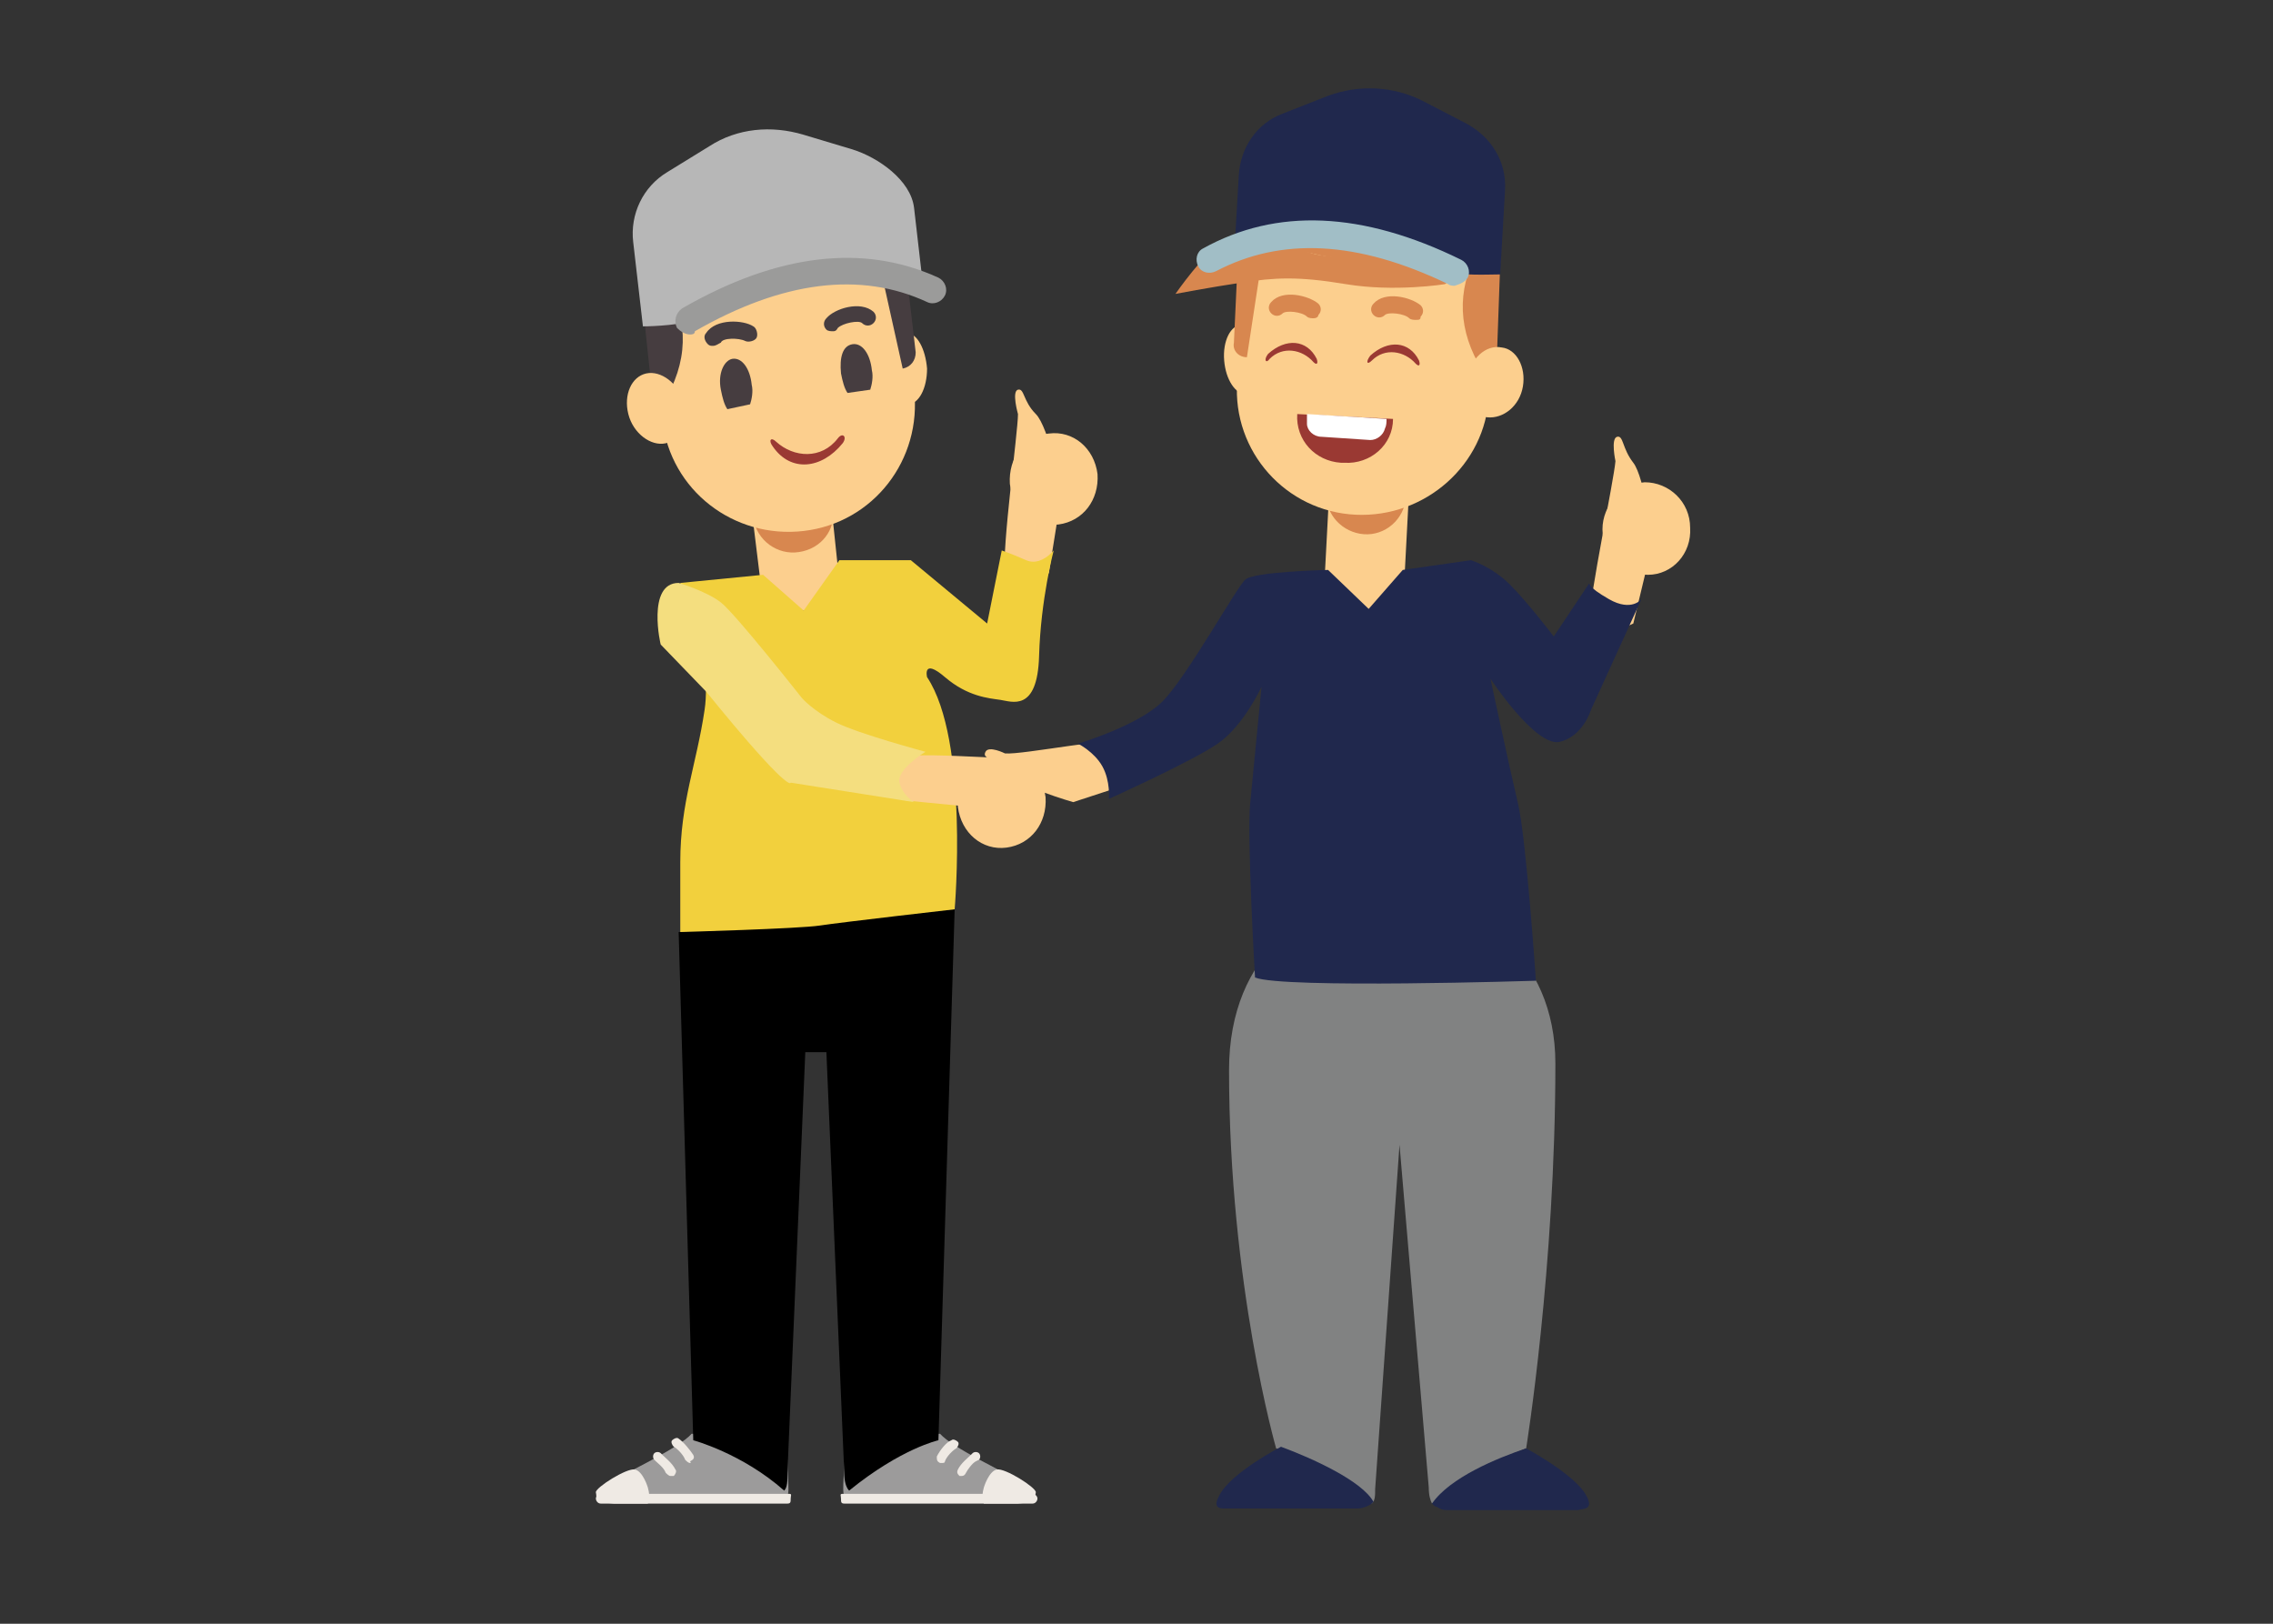 <?xml version="1.0" encoding="utf-8"?>
<!-- Generator: Adobe Illustrator 23.0.1, SVG Export Plug-In . SVG Version: 6.00 Build 0)  -->
<svg version="1.1" id="Layer_1" xmlns="http://www.w3.org/2000/svg" xmlns:xlink="http://www.w3.org/1999/xlink" x="0px" y="0px"
	 viewBox="0 0 140 100" style="enable-background:new 0 0 140 100;" xml:space="preserve">
<rect x="0" y="0" width="140" height="100" fill="#333333" stroke="none"/>
<style type="text/css">
	.st0{fill:#FCCF8E;}
	.st1{fill:#D8874F;}
	.st2{fill:#463D40;}
	.st3{fill:#B7B7B7;}
	.st4{fill:#9B9B9A;}
	.st5{fill:#9A3933;}
	.st6{fill:#9C9B9B;}
	.st7{fill:#818282;}
	.st8{fill:#FFFFFF;}
	.st9{fill:#20284D;}
	.st10{fill:#A1BEC6;}
	.st11{fill:#F2D03D;}
	.st12{fill:#F4DE7F;}
	.st13{fill:#EFEAE4;}
</style>
<title>Service 2</title>
<g>
	<g>
		<path class="st0" d="M49.5,37.6L49.5,37.6c1.4-0.2,2.3-1.4,2.1-2.7L51,29.2l-4.9,0.6l0.7,5.7C46.9,36.8,48.2,37.7,49.5,37.6z"/>
		<path class="st1" d="M49.2,34L49.2,34c1.4-0.2,2.3-1.4,2.1-2.7l-0.7-5.7l-4.9,0.6l0.7,5.7C46.6,33.3,47.9,34.2,49.2,34z"/>
		<path class="st0" d="M49.5,32.7L49.5,32.7c4.3-0.5,7.3-4.4,6.8-8.7l-0.7-6c-0.5-4.3-4.4-7.3-8.7-6.8l0,0c-4.3,0.5-7.3,4.4-6.8,8.7
			l0.7,6C41.3,30.2,45.2,33.2,49.5,32.7z"/>
		<path class="st0" d="M55.8,20.5c-0.7,0-1.2,1-1.2,2.2c0,1.2,0.6,2.2,1.3,2.2c0.7,0,1.2-1,1.2-2.2C57,21.5,56.5,20.5,55.8,20.5z"/>
		<path class="st2" d="M39.2,15.1l0.9,8.5c0.1,0.5,0.5,0.9,1,0.8l0,0c1.4-2.6,1.2-5-0.2-7.3c4.1,0.9,8.4,0.3,13.1-1.6l1.6,7.2l0,0
			c0.5-0.1,0.8-0.5,0.8-1l-1-8.6l-3-1.8l-4.6-1.5L48,11l-4.1-0.8l-1.4,1L39.2,15.1z"/>
		<path class="st0" d="M39.8,23c-0.9,0.2-1.4,1.3-1.1,2.5c0.3,1.2,1.4,2,2.3,1.8c0.9-0.2,1.4-1.3,1.1-2.5
			C41.8,23.6,40.7,22.8,39.8,23z"/>
		<g>
			<path class="st2" d="M46.2,24.9c0.1-0.3,0.2-0.8,0.1-1.2c-0.1-1-0.6-1.7-1.2-1.6c-0.5,0.1-0.9,0.9-0.7,1.9
				c0.1,0.5,0.2,0.9,0.4,1.2L46.2,24.9z"/>
			<g>
				<path class="st2" d="M43.9,21.3c-0.1,0-0.2,0-0.3-0.1c-0.2-0.2-0.3-0.5-0.1-0.7c0.6-0.9,2.3-0.8,2.9-0.4
					c0.2,0.1,0.3,0.5,0.2,0.7c-0.1,0.2-0.5,0.3-0.7,0.2c-0.4-0.2-1.4-0.2-1.5,0.1C44.2,21.2,44.1,21.3,43.9,21.3z"/>
			</g>
		</g>
		<g>
			<path class="st2" d="M53.6,24c0.1-0.3,0.2-0.8,0.1-1.2c-0.1-1-0.6-1.7-1.2-1.6S51.7,22,51.8,23c0.1,0.5,0.2,0.9,0.4,1.2L53.6,24z
				"/>
			<g>
				<path class="st2" d="M51.3,20.4c-0.1,0-0.3,0-0.4-0.1c-0.2-0.2-0.2-0.5,0-0.7c0.5-0.6,2.1-1.1,2.9-0.4c0.2,0.2,0.2,0.5,0,0.7
					c-0.2,0.2-0.5,0.2-0.7,0c-0.2-0.2-1.2,0-1.5,0.3C51.5,20.4,51.4,20.4,51.3,20.4z"/>
			</g>
		</g>
		<g>
			<path class="st3" d="M41.1,10.6L43.7,9c1.7-1.1,3.8-1.3,5.8-0.7l3,0.9c1.6,0.5,3.6,1.9,3.8,3.6l0.6,5.2
				c-5.1-1.6-9.5-0.7-14.2,1.7c-0.6,0.3-2.4,0.4-3.1,0.4L39,14.9C38.8,13.2,39.6,11.5,41.1,10.6z"/>
			<g>
				<path class="st4" d="M42.5,20.6c-0.3,0-0.6-0.2-0.8-0.4c-0.2-0.4-0.1-0.9,0.3-1.2c5.9-3.4,11.2-4,15.8-1.9
					c0.4,0.2,0.6,0.7,0.4,1.1c-0.2,0.4-0.7,0.6-1.1,0.4c-4.1-1.9-8.9-1.3-14.3,1.8C42.8,20.6,42.6,20.6,42.5,20.6z"/>
			</g>
		</g>
		<path class="st5" d="M51.6,27c-1,1.3-2.7,1.2-3.8,0.2c-0.3-0.3-0.5-0.1-0.2,0.3c1.1,1.6,3,1.4,4.3-0.2
			C52.2,26.9,51.9,26.6,51.6,27z"/>
		<path class="st6" d="M37.6,91.3c-0.5,0.3-0.6,0.4-0.4,0.9c0.1,0.3,0.6,0.2,1.1,0.2h9.8c0.7,0,0.4-0.9,0.4-2.5
			c-4.6,0-4.8-1.6-5.9-1.6C41.8,89.2,38.7,90.6,37.6,91.3z"/>
		<path class="st6" d="M62.9,91.3c0.5,0.3,0.6,0.4,0.4,0.9c-0.1,0.3-0.6,0.2-1.1,0.2h-9.8c-0.7,0-0.4-0.9-0.4-2.5
			c4.6,0,4.8-1.6,5.9-1.6C58.7,89.2,61.8,90.6,62.9,91.3z"/>
		<path d="M57.8,88.7l1-32.7l-17,1.4l0.9,31.3c0,0,3,0.8,5.6,3.1c0.2-0.2,0.2-0.6,0.2-1.1l1.1-25.9h1.3L52,90.7
			c0,0.5,0.1,0.9,0.3,1.1C55.5,89.2,57.8,88.7,57.8,88.7z"/>
		<path class="st0" d="M62.7,25.5c0,0-0.4-1.4,0-1.5c0.4-0.1,0.3,0.7,1.1,1.5c0.8,0.8,1.6,4.8,1.6,4.8l-0.8,5c0,0-2.5,1.5-2.7,0
			S62.7,26.6,62.7,25.5z"/>
		<path class="st0" d="M61.9,46.4c0,0-1-0.5-1.2-0.1c-0.2,0.4,0.3,0.3,1.1,1.2s4.3,1.9,4.3,1.9l5.2-1.7c0,0,0.4-1.8-1-2.1
			C68.8,45.3,63,46.5,61.9,46.4z"/>
		<path class="st0" d="M62.2,29.8c0.2,1.6,1.5,2.7,3,2.5c1.5-0.2,2.5-1.5,2.4-3.1c-0.2-1.6-1.5-2.7-3-2.5
			C63.1,26.8,62.1,28.2,62.2,29.8z"/>
		<path class="st0" d="M99.5,28.4c0,0-0.3-1.4,0.1-1.5c0.4-0.1,0.3,0.7,1,1.6c0.7,0.9,1.2,4.9,1.2,4.9l-1.2,5c0,0-2.6,1.3-2.7-0.2
			C97.9,36.7,99.4,29.6,99.5,28.4z"/>
		<path class="st0" d="M98.7,32.6c0,1.6,1.3,2.8,2.8,2.8c1.5,0,2.7-1.3,2.6-2.9c0-1.6-1.3-2.8-2.8-2.8
			C99.9,29.8,98.7,31.1,98.7,32.6z"/>
		<path class="st7" d="M94,89.2c0,0,1.8-11.1,1.8-23.7c0-13.4-20.1-14.1-20.1,0.4c0,13.2,2.9,23.3,2.9,23.3s3.5,1.3,5.9,3.4
			c0.2-0.2,0.2-0.5,0.2-0.9l1.5-21.2L88,91.6c0,0.5,0.1,0.8,0.2,1C91.2,90.2,94,89.2,94,89.2z"/>
		<path class="st0" d="M83.9,38L83.9,38c-1.3-0.1-2.4-1.2-2.3-2.6l0.3-5.7l4.9,0.3l-0.3,5.7C86.4,37,85.2,38.1,83.9,38z"/>
		<path class="st1" d="M84,32.9L84,32.9c-1.3-0.1-2.4-1.2-2.3-2.6l0.3-5.7l4.9,0.3l-0.3,5.7C86.5,32,85.3,33,84,32.9z"/>
		<path class="st0" d="M83.5,31.7L83.5,31.7c-4.3-0.2-7.6-3.9-7.3-8.2l0.3-6c0.2-4.3,3.9-7.6,8.2-7.3l0,0c4.3,0.2,7.6,3.9,7.3,8.2
			l-0.3,6C91.5,28.6,87.8,31.9,83.5,31.7z"/>
		<path class="st0" d="M76.5,20c0.7,0,1.3,0.9,1.4,2.1c0.1,1.2-0.4,2.2-1.1,2.2c-0.7,0-1.3-0.9-1.4-2.1C75.3,21,75.8,20,76.5,20z"/>
		<path class="st1" d="M92.5,13.5l-0.3,8.4c0,0.5-0.4,0.9-0.9,0.9l0,0c-1.5-2.4-1.6-4.9-0.3-7.3c-4,1.1-8.3,0.9-13.1-0.7L76.8,22
			l0,0c-0.5,0-0.9-0.4-0.8-0.9l0.4-8.6l2.8-2l4.4-1.8l-0.1,1.4l4-1.1L89,9.8L92.5,13.5z"/>
		<path class="st0" d="M92.5,21.4c0.9,0.1,1.5,1.2,1.3,2.4c-0.2,1.2-1.2,2-2.2,1.9c-0.9-0.1-1.5-1.2-1.3-2.4
			C90.6,22.1,91.5,21.2,92.5,21.4z"/>
		<g>
			<path class="st1" d="M80.9,19.6c-0.1,0-0.3,0-0.4-0.1c-0.3-0.3-1.3-0.4-1.5-0.2c-0.2,0.2-0.5,0.2-0.7,0c-0.2-0.2-0.2-0.5,0-0.7
				c0.7-0.8,2.3-0.4,2.9,0.1c0.2,0.2,0.2,0.5,0,0.7C81.2,19.5,81.1,19.6,80.9,19.6z"/>
		</g>
		<path class="st5" d="M82.8,28.5l-0.2,0c-1.6-0.1-2.8-1.4-2.7-3l0,0l5.9,0.3l0,0C85.8,27.4,84.4,28.6,82.8,28.5z"/>
		<path class="st8" d="M80.5,26.1c0-0.2,0-0.4,0-0.6l4.9,0.3c0,0.2,0,0.4-0.1,0.6c-0.1,0.4-0.5,0.7-0.9,0.7l-3-0.2
			C80.9,26.9,80.5,26.5,80.5,26.1z"/>
		<path class="st1" d="M89,17.5c0,0-3.1,0.5-6.1,0c-3-0.5-4.4-0.4-6.4-0.1c-2,0.3-4.1,0.7-4.1,0.7s1.8-2.6,3-3.3
			c1.2-0.7,3.4,0.1,5.4,0.8c2,0.6,10.3,0.3,10.3,0.3L89,17.5z"/>
		<g>
			<path class="st9" d="M90.3,7.6l-2.7-1.4c-1.8-0.9-3.9-1-5.8-0.3L79,7c-1.6,0.6-2.6,2.1-2.7,3.8L76,16c4.9-1.9,8.5-1.3,13.3,0.7
				c0.6,0.3,2.4,0.2,3.1,0.2l0.3-5.2C92.8,9.9,91.8,8.4,90.3,7.6z"/>
			<g>
				<path class="st10" d="M89.6,17.6c-0.1,0-0.3,0-0.4-0.1c-5.6-2.7-10.3-2.9-14.3-0.8c-0.4,0.2-0.9,0.1-1.1-0.3
					c-0.2-0.4-0.1-0.9,0.3-1.1C78.6,12.8,83.9,13,90,16c0.4,0.2,0.6,0.7,0.4,1.1C90.2,17.4,89.9,17.5,89.6,17.6z"/>
			</g>
		</g>
		<path class="st5" d="M78.2,22.1c0.8-0.8,2-0.6,2.7,0.2c0.2,0.2,0.3,0.1,0.2-0.2c-0.6-1.2-1.9-1.3-3-0.3
			C77.8,22.2,78,22.4,78.2,22.1z"/>
		<g>
			<path class="st1" d="M87.2,19.7c-0.1,0-0.3,0-0.4-0.1c-0.3-0.3-1.3-0.4-1.5-0.2c-0.2,0.2-0.5,0.2-0.7,0c-0.2-0.2-0.2-0.5,0-0.7
				c0.7-0.8,2.3-0.4,2.9,0.1c0.2,0.2,0.2,0.5,0,0.7C87.5,19.7,87.4,19.7,87.2,19.7z"/>
		</g>
		<path class="st5" d="M84.5,22.2c0.8-0.8,2-0.6,2.7,0.2c0.2,0.2,0.3,0.1,0.2-0.2c-0.6-1.2-1.9-1.3-3-0.3
			C84.1,22.3,84.2,22.5,84.5,22.2z"/>
		<path class="st9" d="M81.8,35.1l2.5,2.4l2.1-2.4l4.2-0.6c0,0,1.3,0.4,2.4,1.5c1.1,1.1,2.7,3.2,2.7,3.2l2.2-3.3c0,0-0.2,0.2,1.2,1
			c1.4,0.8,2,0,2,0l-3.1,6.8c0,0-0.5,1.7-2,2c-1.5,0.2-4.2-3.9-4.2-3.9s1.2,5.6,1.7,7.7c0.5,2.1,1.1,10.9,1.1,10.9
			S79,60.9,77.3,60.2c0,0-0.5-8.6-0.3-10.7s0.7-7.2,0.7-7.2s-1.1,2.4-2.7,3.5c-1.6,1.1-6.7,3.4-6.7,3.4s0.1-1.1-0.4-2
			c-0.5-0.9-1.5-1.4-1.5-1.4s3.7-1.1,5.2-2.6c1.5-1.5,4.6-7.1,5.1-7.5C77.2,35.2,81.8,35.1,81.8,35.1z"/>
		<path class="st11" d="M49.5,37.6L47,35.4l-5.1,0.5c0,0,2,4.4,1.5,7.8c-0.5,3.4-1.5,5.7-1.5,9.4s0,4.3,0,4.3s7.3-0.2,8.6-0.4
			s8.3-1,8.3-1s0.9-10.4-1.7-14.3c0,0-0.3-1.2,1.1,0c1.4,1.2,2.7,1.3,3.4,1.4c0.7,0.1,2.3,0.8,2.4-2.7s0.9-6.5,0.9-6.5
			s-0.8,1-1.7,0.6c-0.9-0.4-1.5-0.6-1.5-0.6l-0.9,4.5l-4.7-3.9l-4.4,0L49.5,37.6z"/>
		<path class="st0" d="M65.1,46.8c0,0,1-0.5,1.2-0.1c0.2,0.4-0.3,0.3-1.1,1.2c-0.8,0.9-4.3,1.9-4.3,1.9l-5.1-0.5
			c0,0-1.6-2.4-0.2-2.7S64,46.9,65.1,46.8z"/>
		<path class="st0" d="M59,49.7c0.2,1.6,1.5,2.7,3,2.5c1.5-0.2,2.5-1.5,2.4-3.1c-0.2-1.6-1.5-2.7-3-2.5C59.9,46.8,58.9,48.2,59,49.7
			z"/>
		<path class="st12" d="M41.8,35.9c0,0,1.7,0.5,2.6,1.2c0.9,0.7,5,5.9,5,5.9s0.7,0.8,2.1,1.5c1.4,0.7,5.5,1.8,5.5,1.8
			s-1.8,1.1-1.6,1.9c0.2,0.8,0.9,1.2,0.9,1.2l-7.6-1.2c0,0,0,0.8-5.2-5.6l-2.8-2.9C40.7,39.8,39.8,35.9,41.8,35.9z"/>
	</g>
	<path class="st13" d="M39.9,91.6c0,0-0.3-1-0.8-1.1c-0.5-0.1-2.4,1.1-2.4,1.4c0.1,0.4-0.2,0.6,1.1,0.7c1.3,0,2.1,0,2.1,0
		S40.1,92.3,39.9,91.6z"/>
	<path class="st13" d="M48.7,92.3c0,0.2,0,0.3-0.2,0.3H37c-0.2,0-0.3-0.2-0.3-0.3l0,0c0-0.2,0.2-0.3,0.3-0.3h11.6
		C48.8,92,48.7,92.1,48.7,92.3L48.7,92.3z"/>
	<path class="st13" d="M41.3,90.9c-0.1,0-0.2-0.1-0.3-0.2c-0.1-0.3-0.5-0.6-0.6-0.7l-0.1-0.1c-0.1-0.1-0.1-0.3,0-0.4
		c0.1-0.1,0.3-0.1,0.4,0l0.1,0.1c0.2,0.2,0.6,0.5,0.8,0.9c0.1,0.1,0,0.3-0.1,0.4C41.4,90.9,41.4,90.9,41.3,90.9z"/>
	<path class="st13" d="M42.5,90.1c-0.1,0-0.2-0.1-0.3-0.2c-0.1-0.3-0.5-0.7-0.7-0.8c-0.1-0.1-0.2-0.3-0.1-0.4
		c0.1-0.1,0.3-0.2,0.4-0.1c0.3,0.2,0.7,0.7,0.9,1c0.1,0.2,0,0.3-0.2,0.4C42.6,90.1,42.5,90.1,42.5,90.1z"/>
	<path class="st13" d="M60.6,91.6c0,0,0.3-1,0.8-1.1c0.5-0.1,2.4,1.1,2.4,1.4c-0.1,0.4,0.2,0.6-1.1,0.7c-1.3,0-2.1,0-2.1,0
		S60.4,92.3,60.6,91.6z"/>
	<path class="st13" d="M51.8,92.3c0,0.2,0,0.3,0.2,0.3h11.6c0.2,0,0.3-0.2,0.3-0.3l0,0c0-0.2-0.2-0.3-0.3-0.3H51.9
		C51.7,92,51.8,92.1,51.8,92.3L51.8,92.3z"/>
	<path class="st13" d="M59.2,90.9c0,0-0.1,0-0.1,0c-0.1-0.1-0.2-0.2-0.1-0.4c0.2-0.4,0.6-0.7,0.8-0.9l0.1-0.1c0.1-0.1,0.3-0.1,0.4,0
		c0.1,0.1,0.1,0.3,0,0.4L60.1,90c-0.2,0.1-0.5,0.5-0.6,0.7C59.4,90.9,59.3,90.9,59.2,90.9z"/>
	<path class="st13" d="M58,90.1c0,0-0.1,0-0.1,0c-0.2-0.1-0.2-0.2-0.2-0.4c0.2-0.4,0.6-0.9,0.9-1c0.1-0.1,0.3,0,0.4,0.1
		c0.1,0.1,0,0.3-0.1,0.4c-0.2,0.1-0.6,0.5-0.7,0.8C58.2,90.1,58.1,90.1,58,90.1z"/>
	<path class="st9" d="M75.1,92.1c-0.5,0.9,0.2,0.8,0.5,0.8l8.1,0c0.1,0,0.6-0.1,0.9-0.4c-0.7-1.3-3.8-2.7-5.7-3.4
		C78.9,89.1,75.8,90.7,75.1,92.1z"/>
	<path class="st9" d="M97.7,92.1c-0.7-1.3-3.7-2.9-3.7-2.9c-1.8,0.6-4.7,1.8-5.8,3.4c0.1,0.1,0.2,0.2,0.3,0.2
		c0.3,0.2,0.5,0.2,0.6,0.2l8.1,0C97.5,92.9,98.2,93,97.7,92.1z M89.1,92.7L89.1,92.7L89.1,92.7z"/>
</g>
</svg>
